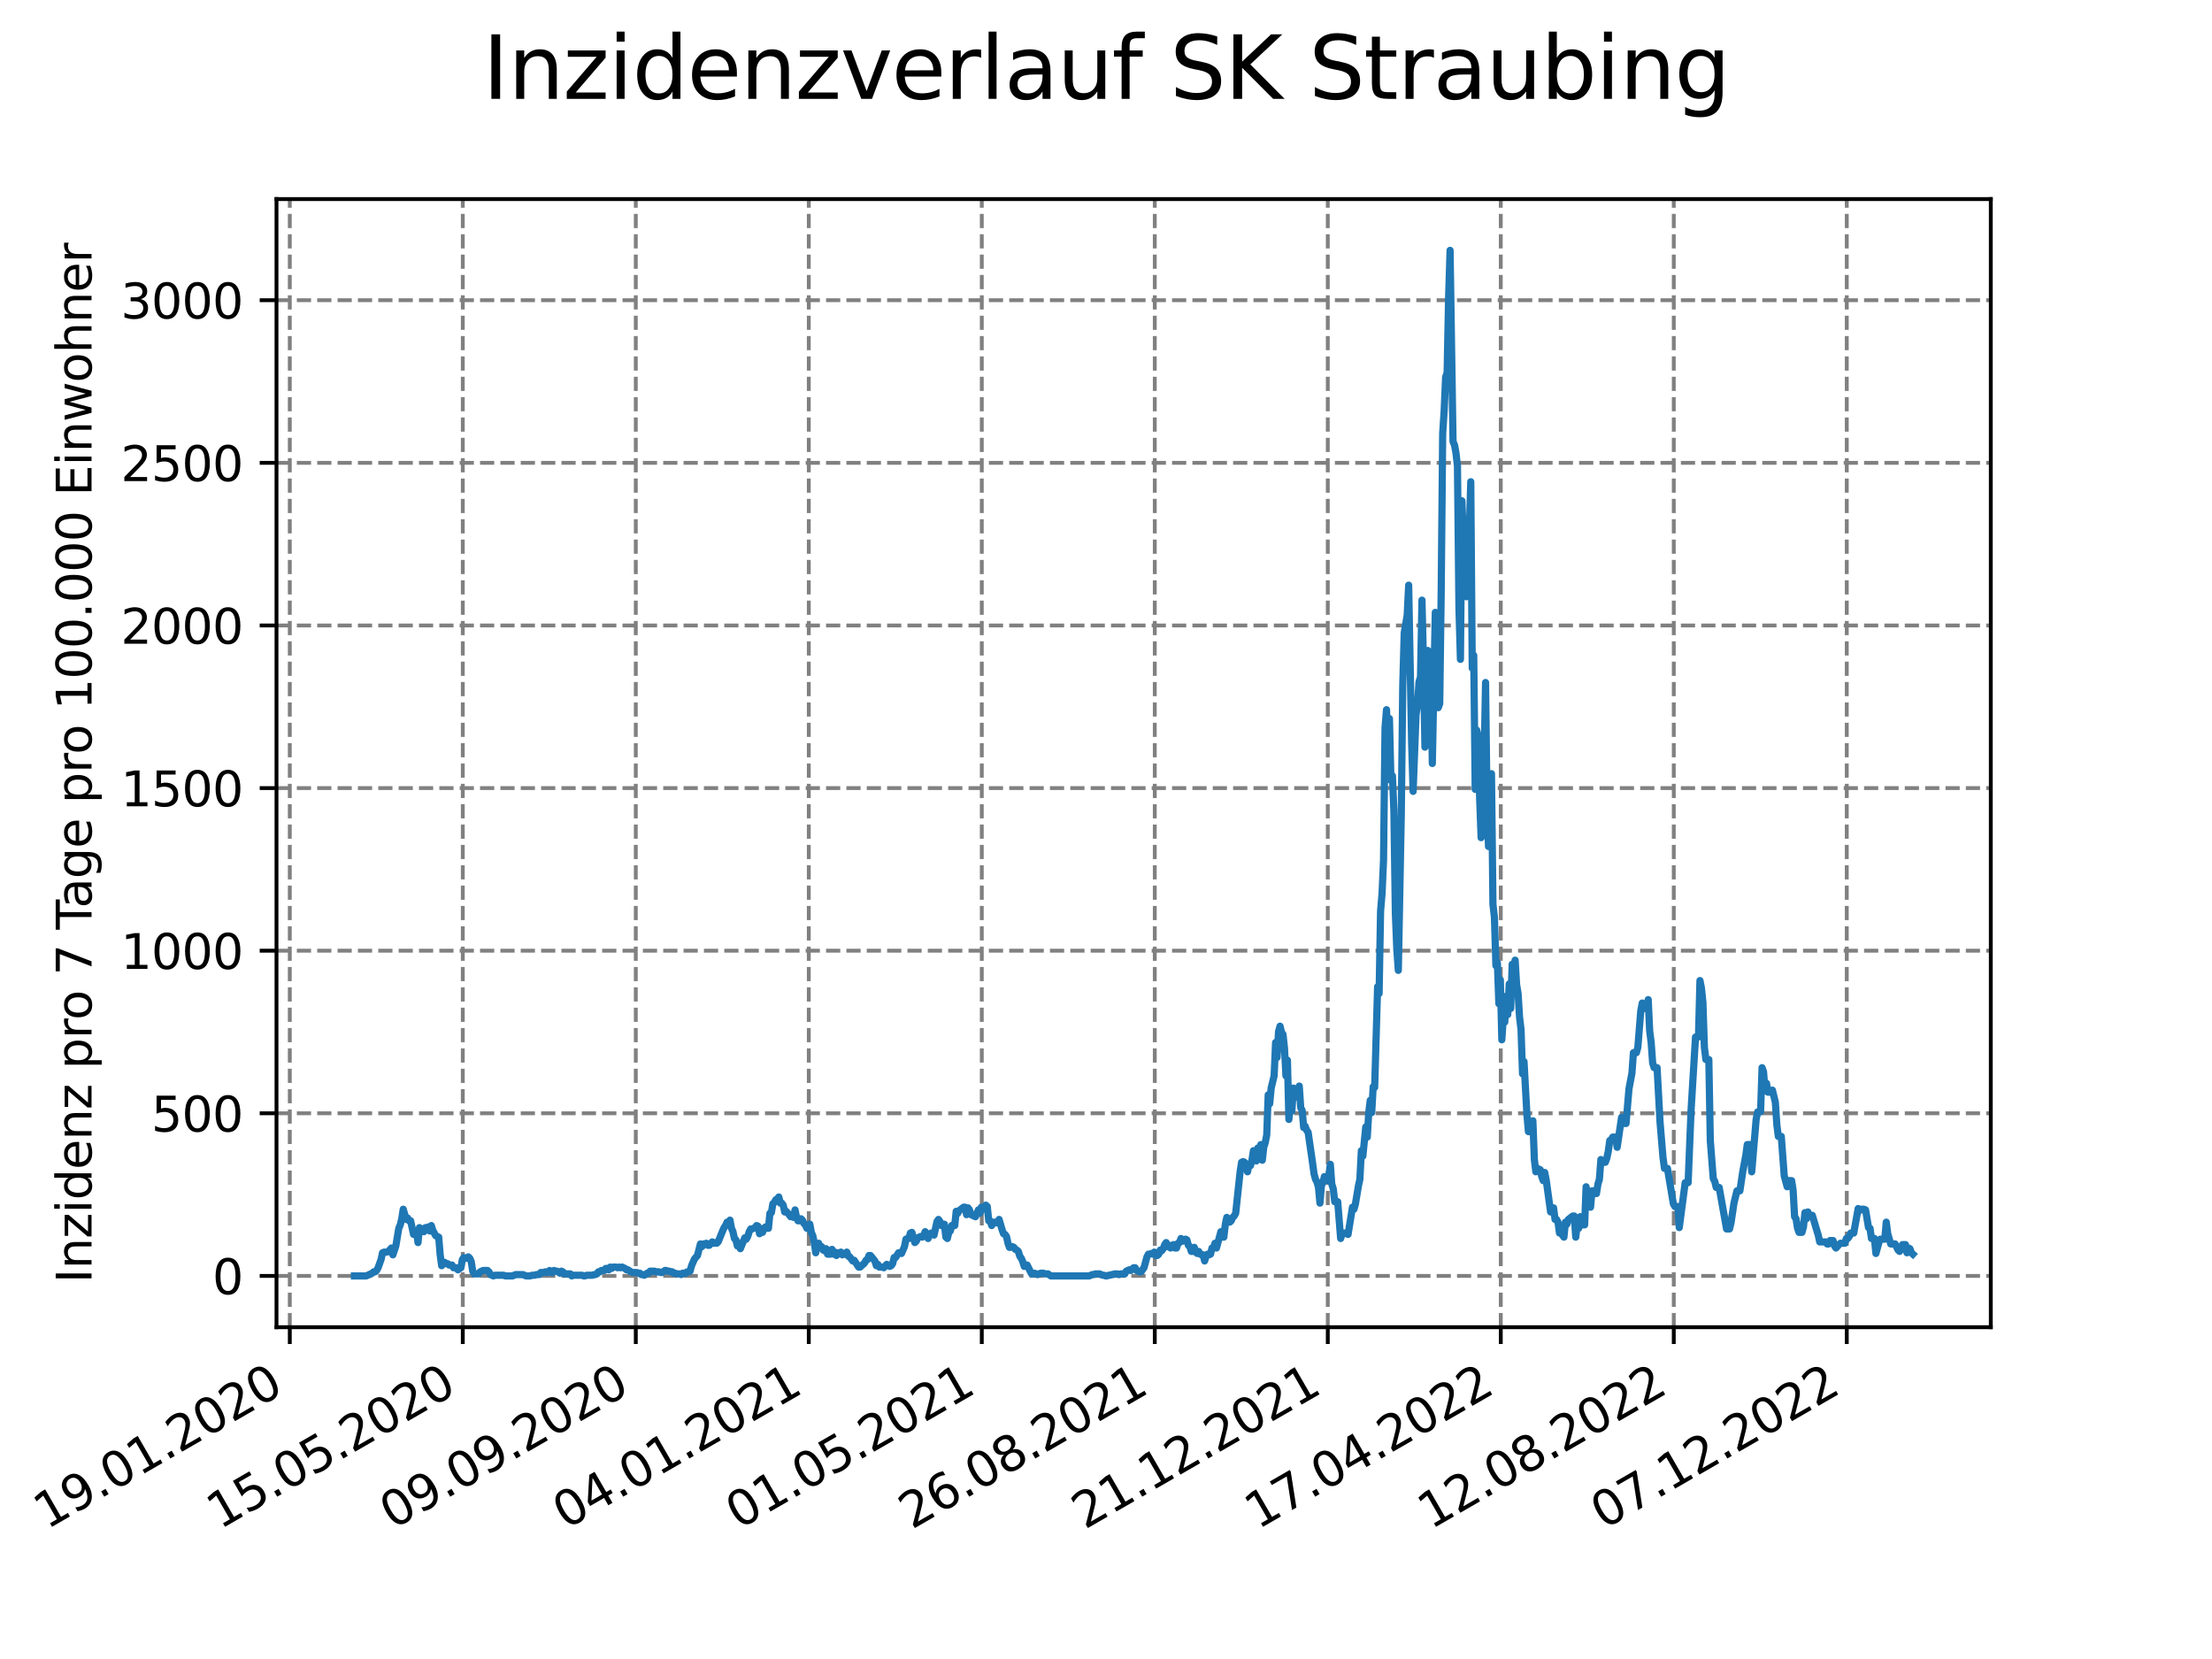 <?xml version="1.0" encoding="utf-8" standalone="no"?>
<!DOCTYPE svg PUBLIC "-//W3C//DTD SVG 1.1//EN"
  "http://www.w3.org/Graphics/SVG/1.1/DTD/svg11.dtd">
<svg xmlns:xlink="http://www.w3.org/1999/xlink" width="460.8pt" height="345.6pt" viewBox="0 0 460.8 345.6" xmlns="http://www.w3.org/2000/svg" version="1.1">
 <defs>
  <style type="text/css">*{stroke-linejoin: round; stroke-linecap: butt}</style>
 </defs>
 <g id="figure_1">
  <g id="patch_1">
   <path d="M 0 345.6 
L 460.8 345.6 
L 460.8 0 
L 0 0 
z
" style="fill: #ffffff"/>
  </g>
  <g id="axes_1">
   <g id="patch_2">
    <path d="M 57.6 276.48 
L 414.72 276.48 
L 414.72 41.472 
L 57.6 41.472 
z
" style="fill: #ffffff"/>
   </g>
   <g id="matplotlib.axis_1">
    <g id="xtick_1">
     <g id="line2d_1">
      <path d="M 60.37 276.48 
L 60.37 41.472 
" clip-path="url(#pa13d01d5b9)" style="fill: none; stroke-dasharray: 2.96,1.28; stroke-dashoffset: 0; stroke: #808080; stroke-width: 0.8"/>
     </g>
     <g id="line2d_2">
      <defs>
       <path id="m5afe3282ba" d="M 0 0 
L 0 3.5 
" style="stroke: #000000; stroke-width: 0.8"/>
      </defs>
      <g>
       <use xlink:href="#m5afe3282ba" x="60.37" y="276.48" style="stroke: #000000; stroke-width: 0.8"/>
      </g>
     </g>
     <g id="text_1">
      <!-- 19.01.2020 -->
      <g transform="translate(9.744 318.689) rotate(-30) scale(0.1 -0.1)">
       <defs>
        <path id="DejaVuSans-31" d="M 794 531 
L 1825 531 
L 1825 4091 
L 703 3866 
L 703 4441 
L 1819 4666 
L 2450 4666 
L 2450 531 
L 3481 531 
L 3481 0 
L 794 0 
L 794 531 
z
" transform="scale(0.016)"/>
        <path id="DejaVuSans-39" d="M 703 97 
L 703 672 
Q 941 559 1184 500 
Q 1428 441 1663 441 
Q 2288 441 2617 861 
Q 2947 1281 2994 2138 
Q 2813 1869 2534 1725 
Q 2256 1581 1919 1581 
Q 1219 1581 811 2004 
Q 403 2428 403 3163 
Q 403 3881 828 4315 
Q 1253 4750 1959 4750 
Q 2769 4750 3195 4129 
Q 3622 3509 3622 2328 
Q 3622 1225 3098 567 
Q 2575 -91 1691 -91 
Q 1453 -91 1209 -44 
Q 966 3 703 97 
z
M 1959 2075 
Q 2384 2075 2632 2365 
Q 2881 2656 2881 3163 
Q 2881 3666 2632 3958 
Q 2384 4250 1959 4250 
Q 1534 4250 1286 3958 
Q 1038 3666 1038 3163 
Q 1038 2656 1286 2365 
Q 1534 2075 1959 2075 
z
" transform="scale(0.016)"/>
        <path id="DejaVuSans-2e" d="M 684 794 
L 1344 794 
L 1344 0 
L 684 0 
L 684 794 
z
" transform="scale(0.016)"/>
        <path id="DejaVuSans-30" d="M 2034 4250 
Q 1547 4250 1301 3770 
Q 1056 3291 1056 2328 
Q 1056 1369 1301 889 
Q 1547 409 2034 409 
Q 2525 409 2770 889 
Q 3016 1369 3016 2328 
Q 3016 3291 2770 3770 
Q 2525 4250 2034 4250 
z
M 2034 4750 
Q 2819 4750 3233 4129 
Q 3647 3509 3647 2328 
Q 3647 1150 3233 529 
Q 2819 -91 2034 -91 
Q 1250 -91 836 529 
Q 422 1150 422 2328 
Q 422 3509 836 4129 
Q 1250 4750 2034 4750 
z
" transform="scale(0.016)"/>
        <path id="DejaVuSans-32" d="M 1228 531 
L 3431 531 
L 3431 0 
L 469 0 
L 469 531 
Q 828 903 1448 1529 
Q 2069 2156 2228 2338 
Q 2531 2678 2651 2914 
Q 2772 3150 2772 3378 
Q 2772 3750 2511 3984 
Q 2250 4219 1831 4219 
Q 1534 4219 1204 4116 
Q 875 4013 500 3803 
L 500 4441 
Q 881 4594 1212 4672 
Q 1544 4750 1819 4750 
Q 2544 4750 2975 4387 
Q 3406 4025 3406 3419 
Q 3406 3131 3298 2873 
Q 3191 2616 2906 2266 
Q 2828 2175 2409 1742 
Q 1991 1309 1228 531 
z
" transform="scale(0.016)"/>
       </defs>
       <use xlink:href="#DejaVuSans-31"/>
       <use xlink:href="#DejaVuSans-39" x="63.623"/>
       <use xlink:href="#DejaVuSans-2e" x="127.246"/>
       <use xlink:href="#DejaVuSans-30" x="159.033"/>
       <use xlink:href="#DejaVuSans-31" x="222.656"/>
       <use xlink:href="#DejaVuSans-2e" x="286.279"/>
       <use xlink:href="#DejaVuSans-32" x="318.066"/>
       <use xlink:href="#DejaVuSans-30" x="381.689"/>
       <use xlink:href="#DejaVuSans-32" x="445.312"/>
       <use xlink:href="#DejaVuSans-30" x="508.936"/>
      </g>
     </g>
    </g>
    <g id="xtick_2">
     <g id="line2d_3">
      <path d="M 96.408 276.48 
L 96.408 41.472 
" clip-path="url(#pa13d01d5b9)" style="fill: none; stroke-dasharray: 2.96,1.28; stroke-dashoffset: 0; stroke: #808080; stroke-width: 0.8"/>
     </g>
     <g id="line2d_4">
      <g>
       <use xlink:href="#m5afe3282ba" x="96.408" y="276.48" style="stroke: #000000; stroke-width: 0.8"/>
      </g>
     </g>
     <g id="text_2">
      <!-- 15.05.2020 -->
      <g transform="translate(45.783 318.689) rotate(-30) scale(0.1 -0.1)">
       <defs>
        <path id="DejaVuSans-35" d="M 691 4666 
L 3169 4666 
L 3169 4134 
L 1269 4134 
L 1269 2991 
Q 1406 3038 1543 3061 
Q 1681 3084 1819 3084 
Q 2600 3084 3056 2656 
Q 3513 2228 3513 1497 
Q 3513 744 3044 326 
Q 2575 -91 1722 -91 
Q 1428 -91 1123 -41 
Q 819 9 494 109 
L 494 744 
Q 775 591 1075 516 
Q 1375 441 1709 441 
Q 2250 441 2565 725 
Q 2881 1009 2881 1497 
Q 2881 1984 2565 2268 
Q 2250 2553 1709 2553 
Q 1456 2553 1204 2497 
Q 953 2441 691 2322 
L 691 4666 
z
" transform="scale(0.016)"/>
       </defs>
       <use xlink:href="#DejaVuSans-31"/>
       <use xlink:href="#DejaVuSans-35" x="63.623"/>
       <use xlink:href="#DejaVuSans-2e" x="127.246"/>
       <use xlink:href="#DejaVuSans-30" x="159.033"/>
       <use xlink:href="#DejaVuSans-35" x="222.656"/>
       <use xlink:href="#DejaVuSans-2e" x="286.279"/>
       <use xlink:href="#DejaVuSans-32" x="318.066"/>
       <use xlink:href="#DejaVuSans-30" x="381.689"/>
       <use xlink:href="#DejaVuSans-32" x="445.312"/>
       <use xlink:href="#DejaVuSans-30" x="508.936"/>
      </g>
     </g>
    </g>
    <g id="xtick_3">
     <g id="line2d_5">
      <path d="M 132.447 276.48 
L 132.447 41.472 
" clip-path="url(#pa13d01d5b9)" style="fill: none; stroke-dasharray: 2.96,1.28; stroke-dashoffset: 0; stroke: #808080; stroke-width: 0.8"/>
     </g>
     <g id="line2d_6">
      <g>
       <use xlink:href="#m5afe3282ba" x="132.447" y="276.48" style="stroke: #000000; stroke-width: 0.8"/>
      </g>
     </g>
     <g id="text_3">
      <!-- 09.09.2020 -->
      <g transform="translate(81.821 318.689) rotate(-30) scale(0.1 -0.1)">
       <use xlink:href="#DejaVuSans-30"/>
       <use xlink:href="#DejaVuSans-39" x="63.623"/>
       <use xlink:href="#DejaVuSans-2e" x="127.246"/>
       <use xlink:href="#DejaVuSans-30" x="159.033"/>
       <use xlink:href="#DejaVuSans-39" x="222.656"/>
       <use xlink:href="#DejaVuSans-2e" x="286.279"/>
       <use xlink:href="#DejaVuSans-32" x="318.066"/>
       <use xlink:href="#DejaVuSans-30" x="381.689"/>
       <use xlink:href="#DejaVuSans-32" x="445.312"/>
       <use xlink:href="#DejaVuSans-30" x="508.936"/>
      </g>
     </g>
    </g>
    <g id="xtick_4">
     <g id="line2d_7">
      <path d="M 168.485 276.48 
L 168.485 41.472 
" clip-path="url(#pa13d01d5b9)" style="fill: none; stroke-dasharray: 2.96,1.28; stroke-dashoffset: 0; stroke: #808080; stroke-width: 0.8"/>
     </g>
     <g id="line2d_8">
      <g>
       <use xlink:href="#m5afe3282ba" x="168.485" y="276.48" style="stroke: #000000; stroke-width: 0.8"/>
      </g>
     </g>
     <g id="text_4">
      <!-- 04.01.2021 -->
      <g transform="translate(117.86 318.689) rotate(-30) scale(0.1 -0.1)">
       <defs>
        <path id="DejaVuSans-34" d="M 2419 4116 
L 825 1625 
L 2419 1625 
L 2419 4116 
z
M 2253 4666 
L 3047 4666 
L 3047 1625 
L 3713 1625 
L 3713 1100 
L 3047 1100 
L 3047 0 
L 2419 0 
L 2419 1100 
L 313 1100 
L 313 1709 
L 2253 4666 
z
" transform="scale(0.016)"/>
       </defs>
       <use xlink:href="#DejaVuSans-30"/>
       <use xlink:href="#DejaVuSans-34" x="63.623"/>
       <use xlink:href="#DejaVuSans-2e" x="127.246"/>
       <use xlink:href="#DejaVuSans-30" x="159.033"/>
       <use xlink:href="#DejaVuSans-31" x="222.656"/>
       <use xlink:href="#DejaVuSans-2e" x="286.279"/>
       <use xlink:href="#DejaVuSans-32" x="318.066"/>
       <use xlink:href="#DejaVuSans-30" x="381.689"/>
       <use xlink:href="#DejaVuSans-32" x="445.312"/>
       <use xlink:href="#DejaVuSans-31" x="508.936"/>
      </g>
     </g>
    </g>
    <g id="xtick_5">
     <g id="line2d_9">
      <path d="M 204.524 276.48 
L 204.524 41.472 
" clip-path="url(#pa13d01d5b9)" style="fill: none; stroke-dasharray: 2.96,1.28; stroke-dashoffset: 0; stroke: #808080; stroke-width: 0.8"/>
     </g>
     <g id="line2d_10">
      <g>
       <use xlink:href="#m5afe3282ba" x="204.524" y="276.48" style="stroke: #000000; stroke-width: 0.8"/>
      </g>
     </g>
     <g id="text_5">
      <!-- 01.05.2021 -->
      <g transform="translate(153.898 318.689) rotate(-30) scale(0.1 -0.1)">
       <use xlink:href="#DejaVuSans-30"/>
       <use xlink:href="#DejaVuSans-31" x="63.623"/>
       <use xlink:href="#DejaVuSans-2e" x="127.246"/>
       <use xlink:href="#DejaVuSans-30" x="159.033"/>
       <use xlink:href="#DejaVuSans-35" x="222.656"/>
       <use xlink:href="#DejaVuSans-2e" x="286.279"/>
       <use xlink:href="#DejaVuSans-32" x="318.066"/>
       <use xlink:href="#DejaVuSans-30" x="381.689"/>
       <use xlink:href="#DejaVuSans-32" x="445.312"/>
       <use xlink:href="#DejaVuSans-31" x="508.936"/>
      </g>
     </g>
    </g>
    <g id="xtick_6">
     <g id="line2d_11">
      <path d="M 240.562 276.48 
L 240.562 41.472 
" clip-path="url(#pa13d01d5b9)" style="fill: none; stroke-dasharray: 2.96,1.28; stroke-dashoffset: 0; stroke: #808080; stroke-width: 0.8"/>
     </g>
     <g id="line2d_12">
      <g>
       <use xlink:href="#m5afe3282ba" x="240.562" y="276.48" style="stroke: #000000; stroke-width: 0.8"/>
      </g>
     </g>
     <g id="text_6">
      <!-- 26.08.2021 -->
      <g transform="translate(189.937 318.689) rotate(-30) scale(0.1 -0.1)">
       <defs>
        <path id="DejaVuSans-36" d="M 2113 2584 
Q 1688 2584 1439 2293 
Q 1191 2003 1191 1497 
Q 1191 994 1439 701 
Q 1688 409 2113 409 
Q 2538 409 2786 701 
Q 3034 994 3034 1497 
Q 3034 2003 2786 2293 
Q 2538 2584 2113 2584 
z
M 3366 4563 
L 3366 3988 
Q 3128 4100 2886 4159 
Q 2644 4219 2406 4219 
Q 1781 4219 1451 3797 
Q 1122 3375 1075 2522 
Q 1259 2794 1537 2939 
Q 1816 3084 2150 3084 
Q 2853 3084 3261 2657 
Q 3669 2231 3669 1497 
Q 3669 778 3244 343 
Q 2819 -91 2113 -91 
Q 1303 -91 875 529 
Q 447 1150 447 2328 
Q 447 3434 972 4092 
Q 1497 4750 2381 4750 
Q 2619 4750 2861 4703 
Q 3103 4656 3366 4563 
z
" transform="scale(0.016)"/>
        <path id="DejaVuSans-38" d="M 2034 2216 
Q 1584 2216 1326 1975 
Q 1069 1734 1069 1313 
Q 1069 891 1326 650 
Q 1584 409 2034 409 
Q 2484 409 2743 651 
Q 3003 894 3003 1313 
Q 3003 1734 2745 1975 
Q 2488 2216 2034 2216 
z
M 1403 2484 
Q 997 2584 770 2862 
Q 544 3141 544 3541 
Q 544 4100 942 4425 
Q 1341 4750 2034 4750 
Q 2731 4750 3128 4425 
Q 3525 4100 3525 3541 
Q 3525 3141 3298 2862 
Q 3072 2584 2669 2484 
Q 3125 2378 3379 2068 
Q 3634 1759 3634 1313 
Q 3634 634 3220 271 
Q 2806 -91 2034 -91 
Q 1263 -91 848 271 
Q 434 634 434 1313 
Q 434 1759 690 2068 
Q 947 2378 1403 2484 
z
M 1172 3481 
Q 1172 3119 1398 2916 
Q 1625 2713 2034 2713 
Q 2441 2713 2670 2916 
Q 2900 3119 2900 3481 
Q 2900 3844 2670 4047 
Q 2441 4250 2034 4250 
Q 1625 4250 1398 4047 
Q 1172 3844 1172 3481 
z
" transform="scale(0.016)"/>
       </defs>
       <use xlink:href="#DejaVuSans-32"/>
       <use xlink:href="#DejaVuSans-36" x="63.623"/>
       <use xlink:href="#DejaVuSans-2e" x="127.246"/>
       <use xlink:href="#DejaVuSans-30" x="159.033"/>
       <use xlink:href="#DejaVuSans-38" x="222.656"/>
       <use xlink:href="#DejaVuSans-2e" x="286.279"/>
       <use xlink:href="#DejaVuSans-32" x="318.066"/>
       <use xlink:href="#DejaVuSans-30" x="381.689"/>
       <use xlink:href="#DejaVuSans-32" x="445.312"/>
       <use xlink:href="#DejaVuSans-31" x="508.936"/>
      </g>
     </g>
    </g>
    <g id="xtick_7">
     <g id="line2d_13">
      <path d="M 276.601 276.48 
L 276.601 41.472 
" clip-path="url(#pa13d01d5b9)" style="fill: none; stroke-dasharray: 2.96,1.28; stroke-dashoffset: 0; stroke: #808080; stroke-width: 0.8"/>
     </g>
     <g id="line2d_14">
      <g>
       <use xlink:href="#m5afe3282ba" x="276.601" y="276.48" style="stroke: #000000; stroke-width: 0.8"/>
      </g>
     </g>
     <g id="text_7">
      <!-- 21.12.2021 -->
      <g transform="translate(225.975 318.689) rotate(-30) scale(0.1 -0.1)">
       <use xlink:href="#DejaVuSans-32"/>
       <use xlink:href="#DejaVuSans-31" x="63.623"/>
       <use xlink:href="#DejaVuSans-2e" x="127.246"/>
       <use xlink:href="#DejaVuSans-31" x="159.033"/>
       <use xlink:href="#DejaVuSans-32" x="222.656"/>
       <use xlink:href="#DejaVuSans-2e" x="286.279"/>
       <use xlink:href="#DejaVuSans-32" x="318.066"/>
       <use xlink:href="#DejaVuSans-30" x="381.689"/>
       <use xlink:href="#DejaVuSans-32" x="445.312"/>
       <use xlink:href="#DejaVuSans-31" x="508.936"/>
      </g>
     </g>
    </g>
    <g id="xtick_8">
     <g id="line2d_15">
      <path d="M 312.639 276.48 
L 312.639 41.472 
" clip-path="url(#pa13d01d5b9)" style="fill: none; stroke-dasharray: 2.96,1.28; stroke-dashoffset: 0; stroke: #808080; stroke-width: 0.8"/>
     </g>
     <g id="line2d_16">
      <g>
       <use xlink:href="#m5afe3282ba" x="312.639" y="276.48" style="stroke: #000000; stroke-width: 0.8"/>
      </g>
     </g>
     <g id="text_8">
      <!-- 17.04.2022 -->
      <g transform="translate(262.014 318.689) rotate(-30) scale(0.1 -0.1)">
       <defs>
        <path id="DejaVuSans-37" d="M 525 4666 
L 3525 4666 
L 3525 4397 
L 1831 0 
L 1172 0 
L 2766 4134 
L 525 4134 
L 525 4666 
z
" transform="scale(0.016)"/>
       </defs>
       <use xlink:href="#DejaVuSans-31"/>
       <use xlink:href="#DejaVuSans-37" x="63.623"/>
       <use xlink:href="#DejaVuSans-2e" x="127.246"/>
       <use xlink:href="#DejaVuSans-30" x="159.033"/>
       <use xlink:href="#DejaVuSans-34" x="222.656"/>
       <use xlink:href="#DejaVuSans-2e" x="286.279"/>
       <use xlink:href="#DejaVuSans-32" x="318.066"/>
       <use xlink:href="#DejaVuSans-30" x="381.689"/>
       <use xlink:href="#DejaVuSans-32" x="445.312"/>
       <use xlink:href="#DejaVuSans-32" x="508.936"/>
      </g>
     </g>
    </g>
    <g id="xtick_9">
     <g id="line2d_17">
      <path d="M 348.678 276.48 
L 348.678 41.472 
" clip-path="url(#pa13d01d5b9)" style="fill: none; stroke-dasharray: 2.96,1.28; stroke-dashoffset: 0; stroke: #808080; stroke-width: 0.8"/>
     </g>
     <g id="line2d_18">
      <g>
       <use xlink:href="#m5afe3282ba" x="348.678" y="276.48" style="stroke: #000000; stroke-width: 0.8"/>
      </g>
     </g>
     <g id="text_9">
      <!-- 12.08.2022 -->
      <g transform="translate(298.052 318.689) rotate(-30) scale(0.1 -0.1)">
       <use xlink:href="#DejaVuSans-31"/>
       <use xlink:href="#DejaVuSans-32" x="63.623"/>
       <use xlink:href="#DejaVuSans-2e" x="127.246"/>
       <use xlink:href="#DejaVuSans-30" x="159.033"/>
       <use xlink:href="#DejaVuSans-38" x="222.656"/>
       <use xlink:href="#DejaVuSans-2e" x="286.279"/>
       <use xlink:href="#DejaVuSans-32" x="318.066"/>
       <use xlink:href="#DejaVuSans-30" x="381.689"/>
       <use xlink:href="#DejaVuSans-32" x="445.312"/>
       <use xlink:href="#DejaVuSans-32" x="508.936"/>
      </g>
     </g>
    </g>
    <g id="xtick_10">
     <g id="line2d_19">
      <path d="M 384.716 276.48 
L 384.716 41.472 
" clip-path="url(#pa13d01d5b9)" style="fill: none; stroke-dasharray: 2.96,1.28; stroke-dashoffset: 0; stroke: #808080; stroke-width: 0.8"/>
     </g>
     <g id="line2d_20">
      <g>
       <use xlink:href="#m5afe3282ba" x="384.716" y="276.48" style="stroke: #000000; stroke-width: 0.8"/>
      </g>
     </g>
     <g id="text_10">
      <!-- 07.12.2022 -->
      <g transform="translate(334.091 318.689) rotate(-30) scale(0.1 -0.1)">
       <use xlink:href="#DejaVuSans-30"/>
       <use xlink:href="#DejaVuSans-37" x="63.623"/>
       <use xlink:href="#DejaVuSans-2e" x="127.246"/>
       <use xlink:href="#DejaVuSans-31" x="159.033"/>
       <use xlink:href="#DejaVuSans-32" x="222.656"/>
       <use xlink:href="#DejaVuSans-2e" x="286.279"/>
       <use xlink:href="#DejaVuSans-32" x="318.066"/>
       <use xlink:href="#DejaVuSans-30" x="381.689"/>
       <use xlink:href="#DejaVuSans-32" x="445.312"/>
       <use xlink:href="#DejaVuSans-32" x="508.936"/>
      </g>
     </g>
    </g>
   </g>
   <g id="matplotlib.axis_2">
    <g id="ytick_1">
     <g id="line2d_21">
      <path d="M 57.6 265.798 
L 414.72 265.798 
" clip-path="url(#pa13d01d5b9)" style="fill: none; stroke-dasharray: 2.96,1.28; stroke-dashoffset: 0; stroke: #808080; stroke-width: 0.8"/>
     </g>
     <g id="line2d_22">
      <defs>
       <path id="m4c00225762" d="M 0 0 
L -3.5 0 
" style="stroke: #000000; stroke-width: 0.8"/>
      </defs>
      <g>
       <use xlink:href="#m4c00225762" x="57.6" y="265.798" style="stroke: #000000; stroke-width: 0.8"/>
      </g>
     </g>
     <g id="text_11">
      <!-- 0 -->
      <g transform="translate(44.237 269.597) scale(0.1 -0.1)">
       <use xlink:href="#DejaVuSans-30"/>
      </g>
     </g>
    </g>
    <g id="ytick_2">
     <g id="line2d_23">
      <path d="M 57.6 231.922 
L 414.72 231.922 
" clip-path="url(#pa13d01d5b9)" style="fill: none; stroke-dasharray: 2.96,1.28; stroke-dashoffset: 0; stroke: #808080; stroke-width: 0.8"/>
     </g>
     <g id="line2d_24">
      <g>
       <use xlink:href="#m4c00225762" x="57.6" y="231.922" style="stroke: #000000; stroke-width: 0.8"/>
      </g>
     </g>
     <g id="text_12">
      <!-- 500 -->
      <g transform="translate(31.512 235.721) scale(0.1 -0.1)">
       <use xlink:href="#DejaVuSans-35"/>
       <use xlink:href="#DejaVuSans-30" x="63.623"/>
       <use xlink:href="#DejaVuSans-30" x="127.246"/>
      </g>
     </g>
    </g>
    <g id="ytick_3">
     <g id="line2d_25">
      <path d="M 57.6 198.046 
L 414.72 198.046 
" clip-path="url(#pa13d01d5b9)" style="fill: none; stroke-dasharray: 2.96,1.28; stroke-dashoffset: 0; stroke: #808080; stroke-width: 0.8"/>
     </g>
     <g id="line2d_26">
      <g>
       <use xlink:href="#m4c00225762" x="57.6" y="198.046" style="stroke: #000000; stroke-width: 0.8"/>
      </g>
     </g>
     <g id="text_13">
      <!-- 1000 -->
      <g transform="translate(25.15 201.845) scale(0.1 -0.1)">
       <use xlink:href="#DejaVuSans-31"/>
       <use xlink:href="#DejaVuSans-30" x="63.623"/>
       <use xlink:href="#DejaVuSans-30" x="127.246"/>
       <use xlink:href="#DejaVuSans-30" x="190.869"/>
      </g>
     </g>
    </g>
    <g id="ytick_4">
     <g id="line2d_27">
      <path d="M 57.6 164.17 
L 414.72 164.17 
" clip-path="url(#pa13d01d5b9)" style="fill: none; stroke-dasharray: 2.96,1.28; stroke-dashoffset: 0; stroke: #808080; stroke-width: 0.8"/>
     </g>
     <g id="line2d_28">
      <g>
       <use xlink:href="#m4c00225762" x="57.6" y="164.17" style="stroke: #000000; stroke-width: 0.8"/>
      </g>
     </g>
     <g id="text_14">
      <!-- 1500 -->
      <g transform="translate(25.15 167.969) scale(0.1 -0.1)">
       <use xlink:href="#DejaVuSans-31"/>
       <use xlink:href="#DejaVuSans-35" x="63.623"/>
       <use xlink:href="#DejaVuSans-30" x="127.246"/>
       <use xlink:href="#DejaVuSans-30" x="190.869"/>
      </g>
     </g>
    </g>
    <g id="ytick_5">
     <g id="line2d_29">
      <path d="M 57.6 130.294 
L 414.72 130.294 
" clip-path="url(#pa13d01d5b9)" style="fill: none; stroke-dasharray: 2.96,1.28; stroke-dashoffset: 0; stroke: #808080; stroke-width: 0.8"/>
     </g>
     <g id="line2d_30">
      <g>
       <use xlink:href="#m4c00225762" x="57.6" y="130.294" style="stroke: #000000; stroke-width: 0.8"/>
      </g>
     </g>
     <g id="text_15">
      <!-- 2000 -->
      <g transform="translate(25.15 134.093) scale(0.1 -0.1)">
       <use xlink:href="#DejaVuSans-32"/>
       <use xlink:href="#DejaVuSans-30" x="63.623"/>
       <use xlink:href="#DejaVuSans-30" x="127.246"/>
       <use xlink:href="#DejaVuSans-30" x="190.869"/>
      </g>
     </g>
    </g>
    <g id="ytick_6">
     <g id="line2d_31">
      <path d="M 57.6 96.418 
L 414.72 96.418 
" clip-path="url(#pa13d01d5b9)" style="fill: none; stroke-dasharray: 2.96,1.28; stroke-dashoffset: 0; stroke: #808080; stroke-width: 0.8"/>
     </g>
     <g id="line2d_32">
      <g>
       <use xlink:href="#m4c00225762" x="57.6" y="96.418" style="stroke: #000000; stroke-width: 0.8"/>
      </g>
     </g>
     <g id="text_16">
      <!-- 2500 -->
      <g transform="translate(25.15 100.217) scale(0.1 -0.1)">
       <use xlink:href="#DejaVuSans-32"/>
       <use xlink:href="#DejaVuSans-35" x="63.623"/>
       <use xlink:href="#DejaVuSans-30" x="127.246"/>
       <use xlink:href="#DejaVuSans-30" x="190.869"/>
      </g>
     </g>
    </g>
    <g id="ytick_7">
     <g id="line2d_33">
      <path d="M 57.6 62.541 
L 414.72 62.541 
" clip-path="url(#pa13d01d5b9)" style="fill: none; stroke-dasharray: 2.96,1.28; stroke-dashoffset: 0; stroke: #808080; stroke-width: 0.8"/>
     </g>
     <g id="line2d_34">
      <g>
       <use xlink:href="#m4c00225762" x="57.6" y="62.541" style="stroke: #000000; stroke-width: 0.8"/>
      </g>
     </g>
     <g id="text_17">
      <!-- 3000 -->
      <g transform="translate(25.15 66.341) scale(0.1 -0.1)">
       <defs>
        <path id="DejaVuSans-33" d="M 2597 2516 
Q 3050 2419 3304 2112 
Q 3559 1806 3559 1356 
Q 3559 666 3084 287 
Q 2609 -91 1734 -91 
Q 1441 -91 1130 -33 
Q 819 25 488 141 
L 488 750 
Q 750 597 1062 519 
Q 1375 441 1716 441 
Q 2309 441 2620 675 
Q 2931 909 2931 1356 
Q 2931 1769 2642 2001 
Q 2353 2234 1838 2234 
L 1294 2234 
L 1294 2753 
L 1863 2753 
Q 2328 2753 2575 2939 
Q 2822 3125 2822 3475 
Q 2822 3834 2567 4026 
Q 2313 4219 1838 4219 
Q 1578 4219 1281 4162 
Q 984 4106 628 3988 
L 628 4550 
Q 988 4650 1302 4700 
Q 1616 4750 1894 4750 
Q 2613 4750 3031 4423 
Q 3450 4097 3450 3541 
Q 3450 3153 3228 2886 
Q 3006 2619 2597 2516 
z
" transform="scale(0.016)"/>
       </defs>
       <use xlink:href="#DejaVuSans-33"/>
       <use xlink:href="#DejaVuSans-30" x="63.623"/>
       <use xlink:href="#DejaVuSans-30" x="127.246"/>
       <use xlink:href="#DejaVuSans-30" x="190.869"/>
      </g>
     </g>
    </g>
    <g id="text_18">
     <!-- Inzidenz pro 7 Tage pro 100.000 Einwohner -->
     <g transform="translate(19.07 267.301) rotate(-90) scale(0.1 -0.1)">
      <defs>
       <path id="DejaVuSans-49" d="M 628 4666 
L 1259 4666 
L 1259 0 
L 628 0 
L 628 4666 
z
" transform="scale(0.016)"/>
       <path id="DejaVuSans-6e" d="M 3513 2113 
L 3513 0 
L 2938 0 
L 2938 2094 
Q 2938 2591 2744 2837 
Q 2550 3084 2163 3084 
Q 1697 3084 1428 2787 
Q 1159 2491 1159 1978 
L 1159 0 
L 581 0 
L 581 3500 
L 1159 3500 
L 1159 2956 
Q 1366 3272 1645 3428 
Q 1925 3584 2291 3584 
Q 2894 3584 3203 3211 
Q 3513 2838 3513 2113 
z
" transform="scale(0.016)"/>
       <path id="DejaVuSans-7a" d="M 353 3500 
L 3084 3500 
L 3084 2975 
L 922 459 
L 3084 459 
L 3084 0 
L 275 0 
L 275 525 
L 2438 3041 
L 353 3041 
L 353 3500 
z
" transform="scale(0.016)"/>
       <path id="DejaVuSans-69" d="M 603 3500 
L 1178 3500 
L 1178 0 
L 603 0 
L 603 3500 
z
M 603 4863 
L 1178 4863 
L 1178 4134 
L 603 4134 
L 603 4863 
z
" transform="scale(0.016)"/>
       <path id="DejaVuSans-64" d="M 2906 2969 
L 2906 4863 
L 3481 4863 
L 3481 0 
L 2906 0 
L 2906 525 
Q 2725 213 2448 61 
Q 2172 -91 1784 -91 
Q 1150 -91 751 415 
Q 353 922 353 1747 
Q 353 2572 751 3078 
Q 1150 3584 1784 3584 
Q 2172 3584 2448 3432 
Q 2725 3281 2906 2969 
z
M 947 1747 
Q 947 1113 1208 752 
Q 1469 391 1925 391 
Q 2381 391 2643 752 
Q 2906 1113 2906 1747 
Q 2906 2381 2643 2742 
Q 2381 3103 1925 3103 
Q 1469 3103 1208 2742 
Q 947 2381 947 1747 
z
" transform="scale(0.016)"/>
       <path id="DejaVuSans-65" d="M 3597 1894 
L 3597 1613 
L 953 1613 
Q 991 1019 1311 708 
Q 1631 397 2203 397 
Q 2534 397 2845 478 
Q 3156 559 3463 722 
L 3463 178 
Q 3153 47 2828 -22 
Q 2503 -91 2169 -91 
Q 1331 -91 842 396 
Q 353 884 353 1716 
Q 353 2575 817 3079 
Q 1281 3584 2069 3584 
Q 2775 3584 3186 3129 
Q 3597 2675 3597 1894 
z
M 3022 2063 
Q 3016 2534 2758 2815 
Q 2500 3097 2075 3097 
Q 1594 3097 1305 2825 
Q 1016 2553 972 2059 
L 3022 2063 
z
" transform="scale(0.016)"/>
       <path id="DejaVuSans-20" transform="scale(0.016)"/>
       <path id="DejaVuSans-70" d="M 1159 525 
L 1159 -1331 
L 581 -1331 
L 581 3500 
L 1159 3500 
L 1159 2969 
Q 1341 3281 1617 3432 
Q 1894 3584 2278 3584 
Q 2916 3584 3314 3078 
Q 3713 2572 3713 1747 
Q 3713 922 3314 415 
Q 2916 -91 2278 -91 
Q 1894 -91 1617 61 
Q 1341 213 1159 525 
z
M 3116 1747 
Q 3116 2381 2855 2742 
Q 2594 3103 2138 3103 
Q 1681 3103 1420 2742 
Q 1159 2381 1159 1747 
Q 1159 1113 1420 752 
Q 1681 391 2138 391 
Q 2594 391 2855 752 
Q 3116 1113 3116 1747 
z
" transform="scale(0.016)"/>
       <path id="DejaVuSans-72" d="M 2631 2963 
Q 2534 3019 2420 3045 
Q 2306 3072 2169 3072 
Q 1681 3072 1420 2755 
Q 1159 2438 1159 1844 
L 1159 0 
L 581 0 
L 581 3500 
L 1159 3500 
L 1159 2956 
Q 1341 3275 1631 3429 
Q 1922 3584 2338 3584 
Q 2397 3584 2469 3576 
Q 2541 3569 2628 3553 
L 2631 2963 
z
" transform="scale(0.016)"/>
       <path id="DejaVuSans-6f" d="M 1959 3097 
Q 1497 3097 1228 2736 
Q 959 2375 959 1747 
Q 959 1119 1226 758 
Q 1494 397 1959 397 
Q 2419 397 2687 759 
Q 2956 1122 2956 1747 
Q 2956 2369 2687 2733 
Q 2419 3097 1959 3097 
z
M 1959 3584 
Q 2709 3584 3137 3096 
Q 3566 2609 3566 1747 
Q 3566 888 3137 398 
Q 2709 -91 1959 -91 
Q 1206 -91 779 398 
Q 353 888 353 1747 
Q 353 2609 779 3096 
Q 1206 3584 1959 3584 
z
" transform="scale(0.016)"/>
       <path id="DejaVuSans-54" d="M -19 4666 
L 3928 4666 
L 3928 4134 
L 2272 4134 
L 2272 0 
L 1638 0 
L 1638 4134 
L -19 4134 
L -19 4666 
z
" transform="scale(0.016)"/>
       <path id="DejaVuSans-61" d="M 2194 1759 
Q 1497 1759 1228 1600 
Q 959 1441 959 1056 
Q 959 750 1161 570 
Q 1363 391 1709 391 
Q 2188 391 2477 730 
Q 2766 1069 2766 1631 
L 2766 1759 
L 2194 1759 
z
M 3341 1997 
L 3341 0 
L 2766 0 
L 2766 531 
Q 2569 213 2275 61 
Q 1981 -91 1556 -91 
Q 1019 -91 701 211 
Q 384 513 384 1019 
Q 384 1609 779 1909 
Q 1175 2209 1959 2209 
L 2766 2209 
L 2766 2266 
Q 2766 2663 2505 2880 
Q 2244 3097 1772 3097 
Q 1472 3097 1187 3025 
Q 903 2953 641 2809 
L 641 3341 
Q 956 3463 1253 3523 
Q 1550 3584 1831 3584 
Q 2591 3584 2966 3190 
Q 3341 2797 3341 1997 
z
" transform="scale(0.016)"/>
       <path id="DejaVuSans-67" d="M 2906 1791 
Q 2906 2416 2648 2759 
Q 2391 3103 1925 3103 
Q 1463 3103 1205 2759 
Q 947 2416 947 1791 
Q 947 1169 1205 825 
Q 1463 481 1925 481 
Q 2391 481 2648 825 
Q 2906 1169 2906 1791 
z
M 3481 434 
Q 3481 -459 3084 -895 
Q 2688 -1331 1869 -1331 
Q 1566 -1331 1297 -1286 
Q 1028 -1241 775 -1147 
L 775 -588 
Q 1028 -725 1275 -790 
Q 1522 -856 1778 -856 
Q 2344 -856 2625 -561 
Q 2906 -266 2906 331 
L 2906 616 
Q 2728 306 2450 153 
Q 2172 0 1784 0 
Q 1141 0 747 490 
Q 353 981 353 1791 
Q 353 2603 747 3093 
Q 1141 3584 1784 3584 
Q 2172 3584 2450 3431 
Q 2728 3278 2906 2969 
L 2906 3500 
L 3481 3500 
L 3481 434 
z
" transform="scale(0.016)"/>
       <path id="DejaVuSans-45" d="M 628 4666 
L 3578 4666 
L 3578 4134 
L 1259 4134 
L 1259 2753 
L 3481 2753 
L 3481 2222 
L 1259 2222 
L 1259 531 
L 3634 531 
L 3634 0 
L 628 0 
L 628 4666 
z
" transform="scale(0.016)"/>
       <path id="DejaVuSans-77" d="M 269 3500 
L 844 3500 
L 1563 769 
L 2278 3500 
L 2956 3500 
L 3675 769 
L 4391 3500 
L 4966 3500 
L 4050 0 
L 3372 0 
L 2619 2869 
L 1863 0 
L 1184 0 
L 269 3500 
z
" transform="scale(0.016)"/>
       <path id="DejaVuSans-68" d="M 3513 2113 
L 3513 0 
L 2938 0 
L 2938 2094 
Q 2938 2591 2744 2837 
Q 2550 3084 2163 3084 
Q 1697 3084 1428 2787 
Q 1159 2491 1159 1978 
L 1159 0 
L 581 0 
L 581 4863 
L 1159 4863 
L 1159 2956 
Q 1366 3272 1645 3428 
Q 1925 3584 2291 3584 
Q 2894 3584 3203 3211 
Q 3513 2838 3513 2113 
z
" transform="scale(0.016)"/>
      </defs>
      <use xlink:href="#DejaVuSans-49"/>
      <use xlink:href="#DejaVuSans-6e" x="29.492"/>
      <use xlink:href="#DejaVuSans-7a" x="92.871"/>
      <use xlink:href="#DejaVuSans-69" x="145.361"/>
      <use xlink:href="#DejaVuSans-64" x="173.145"/>
      <use xlink:href="#DejaVuSans-65" x="236.621"/>
      <use xlink:href="#DejaVuSans-6e" x="298.145"/>
      <use xlink:href="#DejaVuSans-7a" x="361.523"/>
      <use xlink:href="#DejaVuSans-20" x="414.014"/>
      <use xlink:href="#DejaVuSans-70" x="445.801"/>
      <use xlink:href="#DejaVuSans-72" x="509.277"/>
      <use xlink:href="#DejaVuSans-6f" x="548.141"/>
      <use xlink:href="#DejaVuSans-20" x="609.322"/>
      <use xlink:href="#DejaVuSans-37" x="641.109"/>
      <use xlink:href="#DejaVuSans-20" x="704.732"/>
      <use xlink:href="#DejaVuSans-54" x="736.52"/>
      <use xlink:href="#DejaVuSans-61" x="781.104"/>
      <use xlink:href="#DejaVuSans-67" x="842.383"/>
      <use xlink:href="#DejaVuSans-65" x="905.859"/>
      <use xlink:href="#DejaVuSans-20" x="967.383"/>
      <use xlink:href="#DejaVuSans-70" x="999.17"/>
      <use xlink:href="#DejaVuSans-72" x="1062.646"/>
      <use xlink:href="#DejaVuSans-6f" x="1101.51"/>
      <use xlink:href="#DejaVuSans-20" x="1162.691"/>
      <use xlink:href="#DejaVuSans-31" x="1194.479"/>
      <use xlink:href="#DejaVuSans-30" x="1258.102"/>
      <use xlink:href="#DejaVuSans-30" x="1321.725"/>
      <use xlink:href="#DejaVuSans-2e" x="1385.348"/>
      <use xlink:href="#DejaVuSans-30" x="1417.135"/>
      <use xlink:href="#DejaVuSans-30" x="1480.758"/>
      <use xlink:href="#DejaVuSans-30" x="1544.381"/>
      <use xlink:href="#DejaVuSans-20" x="1608.004"/>
      <use xlink:href="#DejaVuSans-45" x="1639.791"/>
      <use xlink:href="#DejaVuSans-69" x="1702.975"/>
      <use xlink:href="#DejaVuSans-6e" x="1730.758"/>
      <use xlink:href="#DejaVuSans-77" x="1794.137"/>
      <use xlink:href="#DejaVuSans-6f" x="1875.924"/>
      <use xlink:href="#DejaVuSans-68" x="1937.105"/>
      <use xlink:href="#DejaVuSans-6e" x="2000.484"/>
      <use xlink:href="#DejaVuSans-65" x="2063.863"/>
      <use xlink:href="#DejaVuSans-72" x="2125.387"/>
     </g>
    </g>
   </g>
   <g id="line2d_35">
    <path d="M 73.833 265.798 
L 76.297 265.798 
L 77.529 265.231 
L 77.837 264.947 
L 78.145 264.947 
L 78.453 264.664 
L 78.761 264.097 
L 79.377 262.395 
L 79.685 260.978 
L 79.993 260.836 
L 80.609 260.836 
L 80.917 260.694 
L 81.533 259.985 
L 81.841 261.403 
L 82.457 259.56 
L 83.073 255.874 
L 83.381 255.165 
L 83.689 253.889 
L 83.997 251.905 
L 84.613 254.031 
L 84.921 253.748 
L 85.23 254.315 
L 85.538 254.315 
L 86.154 257.15 
L 86.462 257.15 
L 86.77 256.441 
L 87.078 258.851 
L 87.386 255.732 
L 87.694 256.299 
L 88.31 256.583 
L 88.618 255.732 
L 88.926 256.016 
L 89.234 255.591 
L 89.542 256.441 
L 89.85 255.307 
L 90.158 256.299 
L 90.774 257.434 
L 91.39 257.717 
L 91.698 261.403 
L 92.006 263.671 
L 92.314 262.962 
L 92.622 262.962 
L 92.93 263.246 
L 93.238 263.246 
L 93.546 263.53 
L 94.162 263.53 
L 94.47 264.097 
L 95.086 264.097 
L 95.394 264.522 
L 96.01 264.097 
L 96.318 262.395 
L 96.626 261.97 
L 96.934 262.112 
L 97.242 262.112 
L 97.55 261.828 
L 97.858 262.112 
L 98.166 262.821 
L 98.474 264.805 
L 98.782 265.373 
L 99.707 265.373 
L 100.015 264.947 
L 100.631 264.664 
L 101.555 264.664 
L 101.863 264.947 
L 102.171 265.514 
L 102.787 265.798 
L 103.095 265.656 
L 104.943 265.656 
L 105.251 265.798 
L 106.791 265.798 
L 107.407 265.514 
L 108.947 265.514 
L 109.563 265.798 
L 110.487 265.798 
L 110.795 265.656 
L 111.411 265.656 
L 111.719 265.514 
L 112.335 265.514 
L 112.643 265.089 
L 113.259 265.089 
L 113.567 264.947 
L 113.876 265.089 
L 114.492 264.664 
L 114.8 265.089 
L 115.108 265.089 
L 115.416 264.664 
L 115.724 264.805 
L 116.032 264.805 
L 116.648 265.231 
L 116.956 264.805 
L 117.264 264.947 
L 117.572 265.373 
L 118.804 265.373 
L 119.112 265.798 
L 119.42 265.656 
L 121.268 265.656 
L 121.576 265.798 
L 121.884 265.798 
L 122.192 265.656 
L 123.424 265.656 
L 123.732 265.514 
L 124.04 265.514 
L 124.348 265.373 
L 124.656 264.947 
L 124.964 264.947 
L 125.272 264.664 
L 125.888 264.664 
L 126.196 264.238 
L 126.504 264.238 
L 126.812 264.522 
L 127.12 263.955 
L 127.428 264.238 
L 127.736 263.955 
L 128.353 263.955 
L 128.661 264.097 
L 128.969 263.955 
L 129.277 264.097 
L 129.585 263.955 
L 130.201 264.238 
L 130.509 264.522 
L 130.817 264.522 
L 131.433 264.947 
L 131.741 265.089 
L 132.665 265.089 
L 132.973 265.231 
L 133.281 265.231 
L 133.589 265.514 
L 133.897 265.514 
L 134.205 265.656 
L 134.821 265.231 
L 135.129 265.231 
L 135.437 264.805 
L 136.361 264.805 
L 136.669 264.947 
L 137.285 264.947 
L 137.593 265.089 
L 137.901 265.089 
L 138.517 264.664 
L 138.825 264.664 
L 139.133 264.805 
L 139.441 264.805 
L 139.749 264.947 
L 140.057 264.947 
L 140.365 265.231 
L 140.673 265.231 
L 140.981 265.373 
L 141.597 265.373 
L 141.905 265.514 
L 142.213 265.231 
L 142.83 265.231 
L 143.138 264.947 
L 143.446 264.947 
L 143.754 264.805 
L 144.062 263.671 
L 144.678 262.254 
L 145.294 261.545 
L 145.91 259.135 
L 146.218 259.702 
L 146.526 259.135 
L 146.834 259.135 
L 147.142 258.993 
L 147.45 259.418 
L 147.758 259.418 
L 148.374 258.709 
L 148.682 258.993 
L 148.99 258.851 
L 149.298 258.993 
L 149.606 258.709 
L 150.53 256.441 
L 150.838 255.732 
L 151.146 255.307 
L 151.454 254.598 
L 151.762 254.74 
L 152.07 254.173 
L 152.378 255.874 
L 152.686 256.583 
L 152.994 258.001 
L 153.302 258.284 
L 153.61 259.56 
L 153.918 258.993 
L 154.226 260.127 
L 155.15 257.859 
L 155.458 258.142 
L 155.766 257.575 
L 156.074 256.583 
L 156.382 256.016 
L 156.69 256.016 
L 157.307 255.732 
L 157.615 255.307 
L 157.923 255.449 
L 158.231 257.008 
L 158.539 256.441 
L 158.847 256.725 
L 159.155 255.874 
L 159.463 255.591 
L 159.771 255.874 
L 160.079 255.874 
L 160.387 252.755 
L 160.695 252.613 
L 161.003 250.77 
L 161.311 250.487 
L 161.619 249.92 
L 161.927 249.778 
L 162.235 249.353 
L 162.543 250.629 
L 162.851 250.629 
L 163.159 251.054 
L 163.467 252.472 
L 163.775 252.33 
L 164.391 253.039 
L 164.699 253.464 
L 165.007 253.322 
L 165.315 253.606 
L 165.623 252.046 
L 165.931 253.606 
L 166.239 254.315 
L 166.547 254.315 
L 166.855 253.889 
L 167.163 254.173 
L 167.471 254.882 
L 167.779 255.165 
L 168.087 255.874 
L 168.395 255.874 
L 168.703 255.023 
L 169.011 256.725 
L 169.319 257.434 
L 169.627 258.851 
L 169.935 260.978 
L 170.243 259.135 
L 170.551 258.993 
L 170.859 259.844 
L 171.167 259.702 
L 171.476 260.411 
L 171.784 260.552 
L 172.092 260.127 
L 172.4 261.261 
L 173.016 261.261 
L 173.324 260.269 
L 173.632 261.261 
L 173.94 260.836 
L 174.248 261.545 
L 174.556 260.978 
L 174.864 260.978 
L 175.172 260.836 
L 175.48 261.403 
L 176.096 261.119 
L 176.404 260.836 
L 176.712 261.687 
L 177.02 261.828 
L 177.636 262.679 
L 177.944 262.537 
L 178.868 263.955 
L 179.176 263.955 
L 180.1 263.104 
L 180.408 262.537 
L 180.716 262.395 
L 181.024 261.545 
L 181.332 261.545 
L 182.256 262.679 
L 182.564 263.671 
L 182.872 263.388 
L 183.18 263.955 
L 183.796 263.955 
L 184.104 264.097 
L 184.72 263.388 
L 185.028 263.53 
L 185.336 263.813 
L 185.644 263.671 
L 185.953 263.246 
L 186.261 261.97 
L 186.569 261.97 
L 187.185 260.978 
L 187.493 260.978 
L 187.801 261.119 
L 188.417 259.702 
L 188.725 258.142 
L 189.033 258.001 
L 189.341 258.001 
L 189.649 256.866 
L 189.957 256.725 
L 190.573 258.851 
L 190.881 258.568 
L 191.189 257.859 
L 191.805 257.575 
L 192.113 257.717 
L 192.421 257.434 
L 192.729 256.583 
L 193.037 257.575 
L 193.345 258.001 
L 193.653 257.15 
L 193.961 256.866 
L 194.269 256.866 
L 194.577 257.292 
L 195.193 254.456 
L 195.501 254.031 
L 195.809 254.456 
L 196.117 255.307 
L 196.425 255.307 
L 196.733 255.023 
L 197.041 257.717 
L 197.349 258.001 
L 197.657 256.725 
L 197.965 256.441 
L 198.273 255.307 
L 198.581 255.165 
L 198.889 255.307 
L 199.197 252.33 
L 199.505 252.755 
L 199.813 252.188 
L 200.738 251.479 
L 201.046 251.479 
L 201.354 253.039 
L 201.662 251.621 
L 201.97 252.046 
L 202.278 253.039 
L 203.202 253.464 
L 203.818 252.046 
L 204.126 252.755 
L 204.434 251.479 
L 204.742 251.905 
L 205.05 251.763 
L 205.358 251.054 
L 205.666 251.338 
L 205.974 254.315 
L 206.282 254.315 
L 206.59 255.307 
L 206.898 254.74 
L 207.206 254.598 
L 207.514 254.74 
L 207.822 254.74 
L 208.13 254.031 
L 208.746 256.158 
L 209.054 257.008 
L 209.362 257.15 
L 209.67 257.575 
L 209.978 258.993 
L 210.286 259.844 
L 210.594 259.844 
L 210.902 259.702 
L 211.21 259.844 
L 211.518 260.269 
L 211.826 260.411 
L 212.134 260.694 
L 212.442 261.687 
L 212.75 262.112 
L 213.058 262.821 
L 213.366 263.813 
L 213.982 263.53 
L 214.599 264.805 
L 214.907 265.373 
L 215.215 265.373 
L 215.523 265.231 
L 216.139 265.514 
L 216.755 265.231 
L 217.371 265.231 
L 217.679 265.373 
L 218.295 265.373 
L 218.911 265.798 
L 226.919 265.798 
L 227.535 265.514 
L 227.843 265.514 
L 228.151 265.373 
L 229.076 265.373 
L 229.692 265.656 
L 230 265.656 
L 230.308 265.798 
L 230.616 265.798 
L 230.924 265.656 
L 231.232 265.656 
L 231.54 265.514 
L 231.848 265.514 
L 232.156 265.373 
L 232.772 265.373 
L 233.08 265.514 
L 233.388 265.373 
L 234.312 265.373 
L 234.62 264.805 
L 235.236 264.522 
L 235.544 264.664 
L 236.16 264.097 
L 236.468 264.097 
L 236.776 264.664 
L 237.392 264.947 
L 237.7 264.947 
L 238.316 264.097 
L 238.932 261.828 
L 239.24 261.261 
L 239.548 261.261 
L 239.856 261.119 
L 240.164 261.261 
L 240.472 260.836 
L 240.78 261.545 
L 241.088 261.545 
L 241.396 261.261 
L 241.704 260.411 
L 242.012 260.552 
L 242.32 260.127 
L 242.628 259.277 
L 242.936 258.851 
L 243.244 259.702 
L 243.553 259.418 
L 243.861 259.985 
L 244.169 259.418 
L 244.477 259.277 
L 244.785 259.985 
L 245.093 259.985 
L 245.401 258.993 
L 245.709 258.851 
L 246.017 258.001 
L 246.325 258.568 
L 246.633 258.426 
L 246.941 258.142 
L 247.249 258.284 
L 247.557 259.418 
L 247.865 259.702 
L 248.173 260.694 
L 248.481 260.694 
L 248.789 259.844 
L 249.097 260.836 
L 249.405 261.119 
L 249.713 260.694 
L 250.021 261.261 
L 250.329 261.403 
L 250.637 261.403 
L 250.945 262.679 
L 251.253 261.687 
L 251.561 261.261 
L 251.869 261.403 
L 252.177 261.261 
L 252.485 259.985 
L 252.793 259.985 
L 253.101 258.993 
L 253.409 259.985 
L 254.333 256.583 
L 254.641 257.717 
L 254.949 257.717 
L 255.257 255.023 
L 255.565 253.606 
L 255.873 254.315 
L 256.181 254.598 
L 256.489 254.315 
L 256.797 253.606 
L 257.105 253.322 
L 257.413 252.755 
L 258.338 244.107 
L 258.646 242.123 
L 258.954 241.981 
L 259.262 242.123 
L 259.57 242.548 
L 259.878 244.107 
L 260.186 242.69 
L 260.494 242.831 
L 260.802 241.697 
L 261.11 239.713 
L 261.418 239.713 
L 261.726 241.839 
L 262.034 239.146 
L 262.342 239.571 
L 262.65 238.437 
L 262.958 241.697 
L 263.266 239.004 
L 263.574 238.011 
L 263.882 236.452 
L 264.19 228.088 
L 264.498 229.931 
L 264.806 226.67 
L 265.422 224.118 
L 265.73 217.172 
L 266.038 220.29 
L 266.346 214.903 
L 266.654 213.769 
L 266.962 215.045 
L 267.27 215.47 
L 267.578 218.306 
L 267.886 224.118 
L 268.194 220.858 
L 268.502 233.191 
L 268.81 230.072 
L 269.118 231.49 
L 269.426 226.67 
L 269.734 228.513 
L 270.042 228.513 
L 270.35 227.095 
L 270.658 226.245 
L 270.966 230.781 
L 271.274 231.348 
L 271.582 234.893 
L 271.89 234.609 
L 272.199 235.46 
L 272.507 235.885 
L 273.431 242.264 
L 273.739 244.533 
L 274.047 245.667 
L 274.355 246.234 
L 274.663 247.368 
L 274.971 250.629 
L 275.279 246.943 
L 275.587 246.376 
L 275.895 245.1 
L 276.203 245.809 
L 276.511 245.95 
L 276.819 245.1 
L 277.127 242.548 
L 277.435 246.659 
L 277.743 247.652 
L 278.051 250.345 
L 278.359 250.203 
L 278.667 250.345 
L 279.283 258.001 
L 279.591 257.008 
L 279.899 256.866 
L 280.207 256.866 
L 280.823 257.15 
L 281.747 251.479 
L 282.055 251.905 
L 282.363 250.77 
L 282.979 247.085 
L 283.287 245.667 
L 283.595 239.713 
L 283.903 240.847 
L 284.519 234.751 
L 284.827 236.877 
L 285.135 231.774 
L 285.443 229.222 
L 285.751 231.774 
L 286.059 226.386 
L 286.367 226.528 
L 286.984 205.547 
L 287.292 206.964 
L 287.6 189.81 
L 287.908 186.124 
L 288.216 179.178 
L 288.524 151.675 
L 288.832 147.847 
L 289.14 154.652 
L 289.448 149.69 
L 289.756 162.591 
L 290.064 161.599 
L 290.372 168.829 
L 290.68 190.236 
L 290.988 197.891 
L 291.296 202.144 
L 291.912 169.679 
L 292.22 142.744 
L 292.528 131.828 
L 293.144 128.142 
L 293.452 121.904 
L 294.068 154.652 
L 294.376 164.859 
L 294.992 148.84 
L 295.3 146.855 
L 295.608 142.035 
L 295.916 141.042 
L 296.224 125.023 
L 296.532 137.924 
L 296.84 155.644 
L 297.148 149.123 
L 297.456 135.513 
L 297.764 146.571 
L 298.072 139.908 
L 298.38 159.047 
L 298.996 127.574 
L 299.304 133.103 
L 299.612 147.422 
L 299.92 146.571 
L 300.228 123.321 
L 300.536 90.29 
L 300.844 85.611 
L 301.153 78.523 
L 301.461 77.672 
L 301.769 62.078 
L 302.077 52.154 
L 302.693 91.991 
L 303.001 92.7 
L 303.309 94.401 
L 303.617 97.094 
L 303.925 126.582 
L 304.233 137.356 
L 304.541 104.325 
L 305.157 119.777 
L 305.465 124.314 
L 305.773 121.337 
L 306.389 100.355 
L 306.697 139.199 
L 307.005 136.506 
L 307.313 164.434 
L 307.621 152.1 
L 307.929 153.376 
L 308.237 166.277 
L 308.545 174.5 
L 308.853 156.353 
L 309.161 158.622 
L 309.469 142.177 
L 309.777 167.695 
L 310.085 176.343 
L 310.393 173.649 
L 310.701 161.173 
L 311.009 188.393 
L 311.317 191.086 
L 311.625 201.152 
L 311.933 200.585 
L 312.241 209.091 
L 312.549 204.129 
L 312.857 216.604 
L 313.165 211.926 
L 313.473 212.919 
L 313.781 207.531 
L 314.089 211.359 
L 314.397 204.98 
L 314.705 210.083 
L 315.013 200.868 
L 315.321 201.861 
L 315.63 200.018 
L 315.938 205.121 
L 316.246 206.964 
L 316.554 211.926 
L 316.862 214.478 
L 317.17 223.693 
L 317.478 221.141 
L 318.094 232.341 
L 318.402 235.743 
L 318.71 235.743 
L 319.018 234.325 
L 319.326 233.475 
L 319.634 241.556 
L 319.942 244.107 
L 320.25 243.399 
L 320.866 243.682 
L 321.174 245.1 
L 321.482 245.95 
L 321.79 244.249 
L 322.098 245.809 
L 323.022 252.472 
L 323.638 251.621 
L 323.946 254.031 
L 324.254 254.031 
L 324.562 254.598 
L 324.87 256.866 
L 325.178 256.866 
L 325.794 257.717 
L 326.102 254.598 
L 326.41 255.023 
L 326.718 254.031 
L 327.642 253.322 
L 327.95 253.322 
L 328.258 257.717 
L 328.566 255.165 
L 328.874 255.874 
L 329.182 253.464 
L 329.49 255.165 
L 330.107 255.165 
L 330.415 247.226 
L 330.723 249.069 
L 331.031 248.786 
L 331.339 251.479 
L 331.647 248.077 
L 332.263 248.077 
L 332.571 248.644 
L 332.879 246.659 
L 333.187 245.667 
L 333.495 241.556 
L 333.803 242.123 
L 334.419 242.123 
L 334.727 241.272 
L 335.035 239.854 
L 335.343 237.586 
L 335.651 237.444 
L 335.959 236.877 
L 336.575 236.877 
L 336.883 239.004 
L 337.807 232.766 
L 338.115 234.042 
L 338.731 234.042 
L 339.347 226.812 
L 339.963 223.551 
L 340.271 219.298 
L 340.887 219.298 
L 341.195 218.164 
L 341.811 210.508 
L 342.119 208.949 
L 342.427 210.083 
L 343.043 210.083 
L 343.351 208.24 
L 343.659 214.762 
L 343.967 217.172 
L 344.276 221.425 
L 344.584 222.417 
L 345.2 222.417 
L 345.816 233.758 
L 346.432 241.13 
L 346.74 243.399 
L 347.356 243.399 
L 348.588 250.77 
L 348.896 251.338 
L 349.512 251.338 
L 349.82 255.732 
L 351.052 246.376 
L 351.668 246.376 
L 352.284 231.207 
L 353.208 216.037 
L 353.824 216.037 
L 354.132 204.271 
L 354.44 205.83 
L 354.748 208.807 
L 355.056 218.164 
L 355.364 220.716 
L 355.98 220.716 
L 356.288 237.586 
L 356.904 245.525 
L 357.212 246.092 
L 357.52 247.368 
L 358.136 247.368 
L 359.677 256.016 
L 360.293 256.016 
L 360.601 254.74 
L 361.217 250.629 
L 361.833 248.077 
L 362.449 248.077 
L 363.065 243.966 
L 363.681 240.705 
L 363.989 238.437 
L 364.605 238.437 
L 364.913 244.107 
L 365.837 233.191 
L 366.145 231.632 
L 366.761 231.632 
L 367.069 222.417 
L 367.377 223.268 
L 367.685 227.237 
L 367.993 225.678 
L 368.301 227.521 
L 368.917 227.521 
L 369.225 227.095 
L 369.841 229.647 
L 370.149 234.325 
L 370.457 236.735 
L 371.073 236.735 
L 371.689 244.958 
L 372.305 247.226 
L 372.613 245.95 
L 373.23 245.95 
L 373.538 247.935 
L 373.846 253.464 
L 374.154 253.889 
L 374.462 255.874 
L 374.77 256.725 
L 375.386 256.725 
L 375.694 255.591 
L 376.002 252.613 
L 376.31 253.889 
L 376.618 252.472 
L 376.926 253.181 
L 377.542 253.181 
L 378.466 256.299 
L 378.774 257.292 
L 379.082 258.709 
L 380.314 258.709 
L 380.622 259.135 
L 380.93 259.135 
L 381.238 258.426 
L 381.854 258.426 
L 382.162 259.56 
L 382.47 259.985 
L 383.086 259.277 
L 383.394 258.993 
L 384.318 258.993 
L 384.626 258.001 
L 384.934 258.001 
L 385.242 257.575 
L 385.55 256.866 
L 386.166 256.866 
L 387.09 251.763 
L 387.399 252.188 
L 387.707 251.905 
L 388.323 251.905 
L 388.631 252.046 
L 389.247 255.732 
L 389.555 255.874 
L 389.863 258.001 
L 390.479 258.001 
L 390.787 261.119 
L 391.403 258.851 
L 391.711 258.142 
L 392.635 258.142 
L 392.943 254.598 
L 393.251 257.008 
L 393.867 259.135 
L 394.791 259.135 
L 395.407 260.411 
L 395.715 260.694 
L 396.023 260.269 
L 396.331 259.277 
L 396.947 259.277 
L 397.255 260.978 
L 397.563 259.985 
L 397.871 260.127 
L 398.179 260.978 
L 398.487 261.261 
L 398.487 261.261 
" clip-path="url(#pa13d01d5b9)" style="fill: none; stroke: #1f77b4; stroke-width: 1.5; stroke-linecap: square"/>
   </g>
   <g id="patch_3">
    <path d="M 57.6 276.48 
L 57.6 41.472 
" style="fill: none; stroke: #000000; stroke-width: 0.8; stroke-linejoin: miter; stroke-linecap: square"/>
   </g>
   <g id="patch_4">
    <path d="M 414.72 276.48 
L 414.72 41.472 
" style="fill: none; stroke: #000000; stroke-width: 0.8; stroke-linejoin: miter; stroke-linecap: square"/>
   </g>
   <g id="patch_5">
    <path d="M 57.6 276.48 
L 414.72 276.48 
" style="fill: none; stroke: #000000; stroke-width: 0.8; stroke-linejoin: miter; stroke-linecap: square"/>
   </g>
   <g id="patch_6">
    <path d="M 57.6 41.472 
L 414.72 41.472 
" style="fill: none; stroke: #000000; stroke-width: 0.8; stroke-linejoin: miter; stroke-linecap: square"/>
   </g>
  </g>
  <g id="text_19">
   <!-- Inzidenzverlauf SK Straubing -->
   <g transform="translate(100.558 20.589) scale(0.18 -0.18)">
    <defs>
     <path id="DejaVuSans-76" d="M 191 3500 
L 800 3500 
L 1894 563 
L 2988 3500 
L 3597 3500 
L 2284 0 
L 1503 0 
L 191 3500 
z
" transform="scale(0.016)"/>
     <path id="DejaVuSans-6c" d="M 603 4863 
L 1178 4863 
L 1178 0 
L 603 0 
L 603 4863 
z
" transform="scale(0.016)"/>
     <path id="DejaVuSans-75" d="M 544 1381 
L 544 3500 
L 1119 3500 
L 1119 1403 
Q 1119 906 1312 657 
Q 1506 409 1894 409 
Q 2359 409 2629 706 
Q 2900 1003 2900 1516 
L 2900 3500 
L 3475 3500 
L 3475 0 
L 2900 0 
L 2900 538 
Q 2691 219 2414 64 
Q 2138 -91 1772 -91 
Q 1169 -91 856 284 
Q 544 659 544 1381 
z
M 1991 3584 
L 1991 3584 
z
" transform="scale(0.016)"/>
     <path id="DejaVuSans-66" d="M 2375 4863 
L 2375 4384 
L 1825 4384 
Q 1516 4384 1395 4259 
Q 1275 4134 1275 3809 
L 1275 3500 
L 2222 3500 
L 2222 3053 
L 1275 3053 
L 1275 0 
L 697 0 
L 697 3053 
L 147 3053 
L 147 3500 
L 697 3500 
L 697 3744 
Q 697 4328 969 4595 
Q 1241 4863 1831 4863 
L 2375 4863 
z
" transform="scale(0.016)"/>
     <path id="DejaVuSans-53" d="M 3425 4513 
L 3425 3897 
Q 3066 4069 2747 4153 
Q 2428 4238 2131 4238 
Q 1616 4238 1336 4038 
Q 1056 3838 1056 3469 
Q 1056 3159 1242 3001 
Q 1428 2844 1947 2747 
L 2328 2669 
Q 3034 2534 3370 2195 
Q 3706 1856 3706 1288 
Q 3706 609 3251 259 
Q 2797 -91 1919 -91 
Q 1588 -91 1214 -16 
Q 841 59 441 206 
L 441 856 
Q 825 641 1194 531 
Q 1563 422 1919 422 
Q 2459 422 2753 634 
Q 3047 847 3047 1241 
Q 3047 1584 2836 1778 
Q 2625 1972 2144 2069 
L 1759 2144 
Q 1053 2284 737 2584 
Q 422 2884 422 3419 
Q 422 4038 858 4394 
Q 1294 4750 2059 4750 
Q 2388 4750 2728 4690 
Q 3069 4631 3425 4513 
z
" transform="scale(0.016)"/>
     <path id="DejaVuSans-4b" d="M 628 4666 
L 1259 4666 
L 1259 2694 
L 3353 4666 
L 4166 4666 
L 1850 2491 
L 4331 0 
L 3500 0 
L 1259 2247 
L 1259 0 
L 628 0 
L 628 4666 
z
" transform="scale(0.016)"/>
     <path id="DejaVuSans-74" d="M 1172 4494 
L 1172 3500 
L 2356 3500 
L 2356 3053 
L 1172 3053 
L 1172 1153 
Q 1172 725 1289 603 
Q 1406 481 1766 481 
L 2356 481 
L 2356 0 
L 1766 0 
Q 1100 0 847 248 
Q 594 497 594 1153 
L 594 3053 
L 172 3053 
L 172 3500 
L 594 3500 
L 594 4494 
L 1172 4494 
z
" transform="scale(0.016)"/>
     <path id="DejaVuSans-62" d="M 3116 1747 
Q 3116 2381 2855 2742 
Q 2594 3103 2138 3103 
Q 1681 3103 1420 2742 
Q 1159 2381 1159 1747 
Q 1159 1113 1420 752 
Q 1681 391 2138 391 
Q 2594 391 2855 752 
Q 3116 1113 3116 1747 
z
M 1159 2969 
Q 1341 3281 1617 3432 
Q 1894 3584 2278 3584 
Q 2916 3584 3314 3078 
Q 3713 2572 3713 1747 
Q 3713 922 3314 415 
Q 2916 -91 2278 -91 
Q 1894 -91 1617 61 
Q 1341 213 1159 525 
L 1159 0 
L 581 0 
L 581 4863 
L 1159 4863 
L 1159 2969 
z
" transform="scale(0.016)"/>
    </defs>
    <use xlink:href="#DejaVuSans-49"/>
    <use xlink:href="#DejaVuSans-6e" x="29.492"/>
    <use xlink:href="#DejaVuSans-7a" x="92.871"/>
    <use xlink:href="#DejaVuSans-69" x="145.361"/>
    <use xlink:href="#DejaVuSans-64" x="173.145"/>
    <use xlink:href="#DejaVuSans-65" x="236.621"/>
    <use xlink:href="#DejaVuSans-6e" x="298.145"/>
    <use xlink:href="#DejaVuSans-7a" x="361.523"/>
    <use xlink:href="#DejaVuSans-76" x="414.014"/>
    <use xlink:href="#DejaVuSans-65" x="473.193"/>
    <use xlink:href="#DejaVuSans-72" x="534.717"/>
    <use xlink:href="#DejaVuSans-6c" x="575.83"/>
    <use xlink:href="#DejaVuSans-61" x="603.613"/>
    <use xlink:href="#DejaVuSans-75" x="664.893"/>
    <use xlink:href="#DejaVuSans-66" x="728.271"/>
    <use xlink:href="#DejaVuSans-20" x="763.477"/>
    <use xlink:href="#DejaVuSans-53" x="795.264"/>
    <use xlink:href="#DejaVuSans-4b" x="858.74"/>
    <use xlink:href="#DejaVuSans-20" x="924.316"/>
    <use xlink:href="#DejaVuSans-53" x="956.104"/>
    <use xlink:href="#DejaVuSans-74" x="1019.58"/>
    <use xlink:href="#DejaVuSans-72" x="1058.789"/>
    <use xlink:href="#DejaVuSans-61" x="1099.902"/>
    <use xlink:href="#DejaVuSans-75" x="1161.182"/>
    <use xlink:href="#DejaVuSans-62" x="1224.561"/>
    <use xlink:href="#DejaVuSans-69" x="1288.037"/>
    <use xlink:href="#DejaVuSans-6e" x="1315.82"/>
    <use xlink:href="#DejaVuSans-67" x="1379.199"/>
   </g>
  </g>
 </g>
 <defs>
  <clipPath id="pa13d01d5b9">
   <rect x="57.6" y="41.472" width="357.12" height="235.008"/>
  </clipPath>
 </defs>
</svg>
